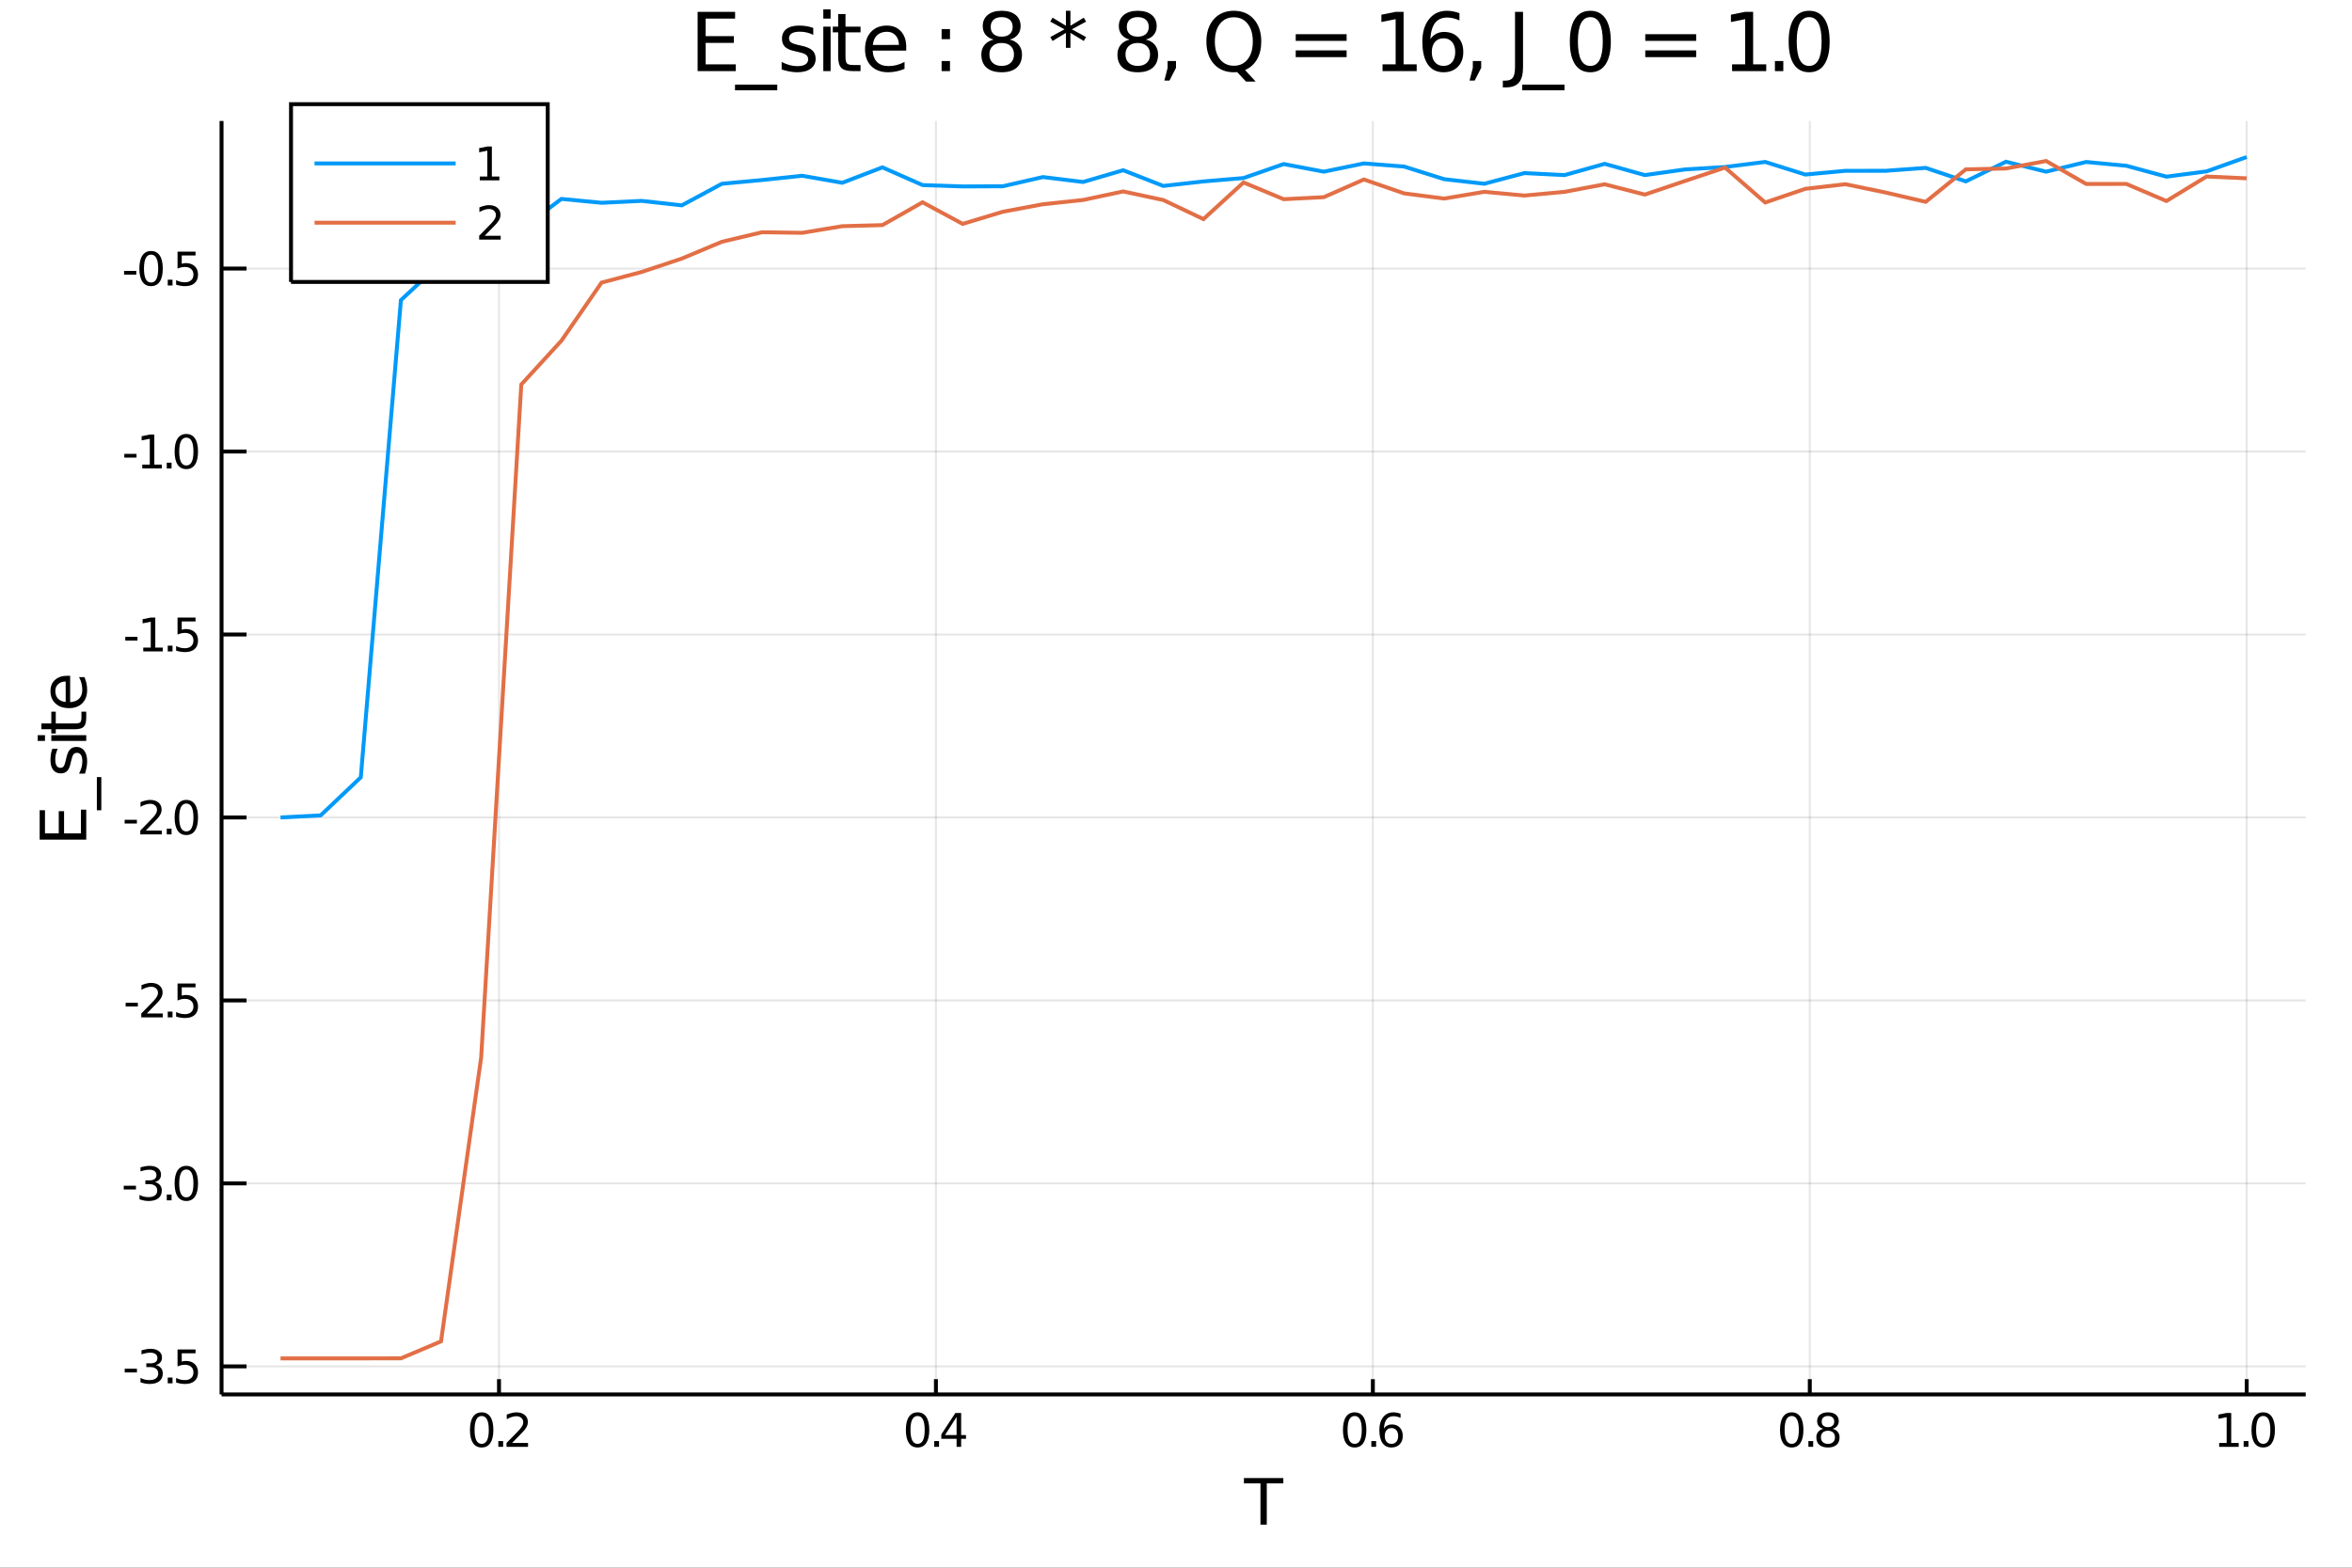 <?xml version="1.0" encoding="utf-8"?>
<svg xmlns="http://www.w3.org/2000/svg" xmlns:xlink="http://www.w3.org/1999/xlink" width="4800" height="3200" viewBox="0 0 19200 12800">
<rect x="0" y="0" width="19200" height="12800" fill="#333333" stroke="none"/>
<defs>
  <clipPath id="clip020">
    <rect x="0" y="0" width="19200" height="12800"/>
  </clipPath>
</defs>
<path clip-path="url(#clip020)" d="
M0 12800 L19200 12800 L19200 0 L0 0  Z
  " fill="#ffffff" fill-rule="evenodd" fill-opacity="1"/>
<defs>
  <clipPath id="clip021">
    <rect x="3840" y="0" width="13441" height="12800"/>
  </clipPath>
</defs>
<path clip-path="url(#clip020)" d="
M1808.56 11385.4 L18822 11385.4 L18822 987.777 L1808.56 987.777  Z
  " fill="#ffffff" fill-rule="evenodd" fill-opacity="1"/>
<defs>
  <clipPath id="clip022">
    <rect x="1808" y="987" width="17014" height="10399"/>
  </clipPath>
</defs>
<polyline clip-path="url(#clip022)" style="stroke:#000000; stroke-width:16; stroke-opacity:0.1; fill:none" points="
  4073.46,11385.4 4073.46,987.777 
  "/>
<polyline clip-path="url(#clip022)" style="stroke:#000000; stroke-width:16; stroke-opacity:0.1; fill:none" points="
  7640.23,11385.4 7640.23,987.777 
  "/>
<polyline clip-path="url(#clip022)" style="stroke:#000000; stroke-width:16; stroke-opacity:0.1; fill:none" points="
  11207,11385.4 11207,987.777 
  "/>
<polyline clip-path="url(#clip022)" style="stroke:#000000; stroke-width:16; stroke-opacity:0.1; fill:none" points="
  14773.8,11385.4 14773.8,987.777 
  "/>
<polyline clip-path="url(#clip022)" style="stroke:#000000; stroke-width:16; stroke-opacity:0.1; fill:none" points="
  18340.5,11385.4 18340.5,987.777 
  "/>
<polyline clip-path="url(#clip022)" style="stroke:#000000; stroke-width:16; stroke-opacity:0.1; fill:none" points="
  1808.56,11156.3 18822,11156.3 
  "/>
<polyline clip-path="url(#clip022)" style="stroke:#000000; stroke-width:16; stroke-opacity:0.1; fill:none" points="
  1808.56,9662.35 18822,9662.35 
  "/>
<polyline clip-path="url(#clip022)" style="stroke:#000000; stroke-width:16; stroke-opacity:0.1; fill:none" points="
  1808.56,8168.42 18822,8168.42 
  "/>
<polyline clip-path="url(#clip022)" style="stroke:#000000; stroke-width:16; stroke-opacity:0.1; fill:none" points="
  1808.56,6674.49 18822,6674.49 
  "/>
<polyline clip-path="url(#clip022)" style="stroke:#000000; stroke-width:16; stroke-opacity:0.1; fill:none" points="
  1808.56,5180.57 18822,5180.57 
  "/>
<polyline clip-path="url(#clip022)" style="stroke:#000000; stroke-width:16; stroke-opacity:0.1; fill:none" points="
  1808.56,3686.64 18822,3686.64 
  "/>
<polyline clip-path="url(#clip022)" style="stroke:#000000; stroke-width:16; stroke-opacity:0.1; fill:none" points="
  1808.56,2192.71 18822,2192.71 
  "/>
<polyline clip-path="url(#clip020)" style="stroke:#000000; stroke-width:32; stroke-opacity:1; fill:none" points="
  1808.56,11385.4 18822,11385.4 
  "/>
<polyline clip-path="url(#clip020)" style="stroke:#000000; stroke-width:32; stroke-opacity:1; fill:none" points="
  1808.56,11385.4 1808.56,987.777 
  "/>
<polyline clip-path="url(#clip020)" style="stroke:#000000; stroke-width:32; stroke-opacity:1; fill:none" points="
  4073.46,11385.4 4073.46,11260.7 
  "/>
<polyline clip-path="url(#clip020)" style="stroke:#000000; stroke-width:32; stroke-opacity:1; fill:none" points="
  7640.23,11385.4 7640.23,11260.7 
  "/>
<polyline clip-path="url(#clip020)" style="stroke:#000000; stroke-width:32; stroke-opacity:1; fill:none" points="
  11207,11385.4 11207,11260.7 
  "/>
<polyline clip-path="url(#clip020)" style="stroke:#000000; stroke-width:32; stroke-opacity:1; fill:none" points="
  14773.8,11385.4 14773.8,11260.7 
  "/>
<polyline clip-path="url(#clip020)" style="stroke:#000000; stroke-width:32; stroke-opacity:1; fill:none" points="
  18340.5,11385.4 18340.5,11260.7 
  "/>
<polyline clip-path="url(#clip020)" style="stroke:#000000; stroke-width:32; stroke-opacity:1; fill:none" points="
  1808.56,11156.3 2012.72,11156.3 
  "/>
<polyline clip-path="url(#clip020)" style="stroke:#000000; stroke-width:32; stroke-opacity:1; fill:none" points="
  1808.56,9662.35 2012.72,9662.35 
  "/>
<polyline clip-path="url(#clip020)" style="stroke:#000000; stroke-width:32; stroke-opacity:1; fill:none" points="
  1808.56,8168.42 2012.72,8168.42 
  "/>
<polyline clip-path="url(#clip020)" style="stroke:#000000; stroke-width:32; stroke-opacity:1; fill:none" points="
  1808.56,6674.49 2012.72,6674.49 
  "/>
<polyline clip-path="url(#clip020)" style="stroke:#000000; stroke-width:32; stroke-opacity:1; fill:none" points="
  1808.56,5180.57 2012.72,5180.57 
  "/>
<polyline clip-path="url(#clip020)" style="stroke:#000000; stroke-width:32; stroke-opacity:1; fill:none" points="
  1808.56,3686.64 2012.72,3686.64 
  "/>
<polyline clip-path="url(#clip020)" style="stroke:#000000; stroke-width:32; stroke-opacity:1; fill:none" points="
  1808.56,2192.71 2012.72,2192.71 
  "/>
<path clip-path="url(#clip020)" d="M 0 0 M3931.98 11561.4 Q3903.09 11561.4 3888.46 11589.9 Q3874.01 11618.2 3874.01 11675.3 Q3874.01 11732.1 3888.46 11760.6 Q3903.09 11789 3931.98 11789 Q3961.05 11789 3975.5 11760.6 Q3990.12 11732.1 3990.12 11675.3 Q3990.12 11618.2 3975.5 11589.9 Q3961.05 11561.4 3931.98 11561.4 M3931.98 11531.7 Q3978.46 11531.7 4002.9 11568.6 Q4027.53 11605.3 4027.53 11675.3 Q4027.53 11745.1 4002.9 11781.9 Q3978.46 11818.6 3931.98 11818.6 Q3885.5 11818.6 3860.87 11781.9 Q3836.42 11745.1 3836.42 11675.3 Q3836.42 11605.3 3860.87 11568.6 Q3885.5 11531.7 3931.98 11531.7 Z" fill="#000000" fill-rule="evenodd" fill-opacity="1" /><path clip-path="url(#clip020)" d="M 0 0 M4068.09 11766.2 L4107.16 11766.2 L4107.16 11813.2 L4068.09 11813.2 L4068.09 11766.2 Z" fill="#000000" fill-rule="evenodd" fill-opacity="1" /><path clip-path="url(#clip020)" d="M 0 0 M4179.94 11781.7 L4310.49 11781.7 L4310.49 11813.2 L4134.94 11813.2 L4134.94 11781.7 Q4156.24 11759.7 4192.9 11722.7 Q4229.75 11685.4 4239.2 11674.7 Q4257.16 11654.5 4264.2 11640.6 Q4271.42 11626.5 4271.42 11613 Q4271.42 11591 4255.86 11577.1 Q4240.49 11563.2 4215.68 11563.2 Q4198.09 11563.2 4178.46 11569.3 Q4159.01 11575.4 4136.79 11587.8 L4136.79 11550.1 Q4159.38 11541 4179.01 11536.4 Q4198.64 11531.7 4214.94 11531.7 Q4257.9 11531.7 4283.46 11553.2 Q4309.01 11574.7 4309.01 11610.6 Q4309.01 11627.7 4302.53 11643 Q4296.23 11658.2 4279.38 11679 Q4274.75 11684.3 4249.94 11710.1 Q4225.12 11735.6 4179.94 11781.7 Z" fill="#000000" fill-rule="evenodd" fill-opacity="1" /><path clip-path="url(#clip020)" d="M 0 0 M7490.41 11561.4 Q7461.52 11561.4 7446.89 11589.9 Q7432.45 11618.2 7432.45 11675.3 Q7432.45 11732.1 7446.89 11760.6 Q7461.52 11789 7490.41 11789 Q7519.49 11789 7533.93 11760.6 Q7548.56 11732.1 7548.56 11675.3 Q7548.56 11618.2 7533.93 11589.9 Q7519.49 11561.4 7490.41 11561.4 M7490.41 11531.7 Q7536.89 11531.7 7561.34 11568.6 Q7585.97 11605.3 7585.97 11675.3 Q7585.97 11745.1 7561.34 11781.9 Q7536.89 11818.6 7490.41 11818.6 Q7443.93 11818.6 7419.3 11781.9 Q7394.86 11745.1 7394.86 11675.3 Q7394.86 11605.3 7419.3 11568.6 Q7443.93 11531.7 7490.41 11531.7 Z" fill="#000000" fill-rule="evenodd" fill-opacity="1" /><path clip-path="url(#clip020)" d="M 0 0 M7626.52 11766.2 L7665.6 11766.2 L7665.6 11813.2 L7626.52 11813.2 L7626.52 11766.2 Z" fill="#000000" fill-rule="evenodd" fill-opacity="1" /><path clip-path="url(#clip020)" d="M 0 0 M7808.93 11569.3 L7714.49 11716.9 L7808.93 11716.9 L7808.93 11569.3 M7799.11 11536.7 L7846.15 11536.7 L7846.15 11716.9 L7885.6 11716.9 L7885.6 11748 L7846.15 11748 L7846.15 11813.2 L7808.93 11813.2 L7808.93 11748 L7684.12 11748 L7684.12 11711.9 L7799.11 11536.7 Z" fill="#000000" fill-rule="evenodd" fill-opacity="1" /><path clip-path="url(#clip020)" d="M 0 0 M11058.5 11561.4 Q11029.6 11561.4 11015 11589.9 Q11000.5 11618.2 11000.5 11675.3 Q11000.5 11732.1 11015 11760.6 Q11029.6 11789 11058.5 11789 Q11087.6 11789 11102 11760.6 Q11116.6 11732.1 11116.6 11675.3 Q11116.6 11618.2 11102 11589.9 Q11087.6 11561.4 11058.5 11561.4 M11058.5 11531.7 Q11105 11531.7 11129.4 11568.6 Q11154 11605.3 11154 11675.3 Q11154 11745.1 11129.4 11781.9 Q11105 11818.6 11058.5 11818.6 Q11012 11818.6 10987.4 11781.9 Q10962.9 11745.1 10962.9 11675.3 Q10962.9 11605.3 10987.4 11568.6 Q11012 11531.7 11058.5 11531.7 Z" fill="#000000" fill-rule="evenodd" fill-opacity="1" /><path clip-path="url(#clip020)" d="M 0 0 M11194.6 11766.2 L11233.7 11766.2 L11233.7 11813.2 L11194.6 11813.2 L11194.6 11766.2 Z" fill="#000000" fill-rule="evenodd" fill-opacity="1" /><path clip-path="url(#clip020)" d="M 0 0 M11358.8 11660.1 Q11333.7 11660.1 11318.8 11677.3 Q11304.2 11694.5 11304.2 11724.5 Q11304.2 11754.3 11318.8 11771.7 Q11333.7 11789 11358.8 11789 Q11384 11789 11398.7 11771.7 Q11413.5 11754.3 11413.5 11724.5 Q11413.5 11694.5 11398.7 11677.3 Q11384 11660.1 11358.8 11660.1 M11433.1 11542.8 L11433.1 11576.9 Q11419 11570.3 11404.6 11566.7 Q11390.3 11563.2 11376.3 11563.2 Q11339.2 11563.2 11319.6 11588.2 Q11300.1 11613.2 11297.4 11663.8 Q11308.3 11647.7 11324.8 11639.1 Q11341.3 11630.4 11361.1 11630.4 Q11402.7 11630.4 11426.8 11655.8 Q11451.1 11681 11451.1 11724.5 Q11451.1 11767.1 11425.9 11792.8 Q11400.7 11818.6 11358.8 11818.6 Q11310.9 11818.6 11285.5 11781.9 Q11260.1 11745.1 11260.1 11675.3 Q11260.1 11609.7 11291.3 11570.8 Q11322.4 11531.7 11374.8 11531.7 Q11388.8 11531.7 11403.1 11534.5 Q11417.6 11537.3 11433.1 11542.8 Z" fill="#000000" fill-rule="evenodd" fill-opacity="1" /><path clip-path="url(#clip020)" d="M 0 0 M14626.3 11561.4 Q14597.4 11561.4 14582.7 11589.9 Q14568.3 11618.2 14568.3 11675.3 Q14568.3 11732.1 14582.7 11760.6 Q14597.4 11789 14626.3 11789 Q14655.3 11789 14669.8 11760.6 Q14684.4 11732.1 14684.4 11675.3 Q14684.4 11618.2 14669.8 11589.9 Q14655.3 11561.4 14626.3 11561.4 M14626.3 11531.7 Q14672.7 11531.7 14697.2 11568.6 Q14721.8 11605.3 14721.8 11675.3 Q14721.8 11745.1 14697.2 11781.9 Q14672.7 11818.6 14626.3 11818.6 Q14579.8 11818.6 14555.2 11781.9 Q14530.7 11745.1 14530.7 11675.3 Q14530.7 11605.3 14555.2 11568.6 Q14579.8 11531.7 14626.3 11531.7 Z" fill="#000000" fill-rule="evenodd" fill-opacity="1" /><path clip-path="url(#clip020)" d="M 0 0 M14762.4 11766.2 L14801.4 11766.2 L14801.4 11813.2 L14762.4 11813.2 L14762.4 11766.2 Z" fill="#000000" fill-rule="evenodd" fill-opacity="1" /><path clip-path="url(#clip020)" d="M 0 0 M14922 11681.9 Q14895.3 11681.9 14880 11696.2 Q14864.8 11710.4 14864.8 11735.4 Q14864.8 11760.4 14880 11774.7 Q14895.3 11789 14922 11789 Q14948.7 11789 14964 11774.7 Q14979.4 11760.3 14979.4 11735.4 Q14979.4 11710.4 14964 11696.2 Q14948.9 11681.9 14922 11681.9 M14884.6 11666 Q14860.5 11660.1 14847 11643.6 Q14833.7 11627.1 14833.7 11603.4 Q14833.7 11570.3 14857.2 11551 Q14880.9 11531.7 14922 11531.7 Q14963.3 11531.7 14986.8 11551 Q15010.3 11570.3 15010.3 11603.4 Q15010.3 11627.1 14996.8 11643.6 Q14983.5 11660.1 14959.6 11666 Q14986.6 11672.3 15001.6 11690.6 Q15016.8 11709 15016.8 11735.4 Q15016.8 11775.6 14992.2 11797.1 Q14967.7 11818.6 14922 11818.6 Q14876.3 11818.6 14851.6 11797.1 Q14827.2 11775.6 14827.2 11735.4 Q14827.2 11709 14842.4 11690.6 Q14857.6 11672.3 14884.6 11666 M14870.9 11606.9 Q14870.9 11628.4 14884.2 11640.4 Q14897.7 11652.5 14922 11652.5 Q14946.1 11652.5 14959.6 11640.4 Q14973.3 11628.4 14973.3 11606.9 Q14973.3 11585.4 14959.6 11573.4 Q14946.1 11561.4 14922 11561.4 Q14897.7 11561.4 14884.2 11573.4 Q14870.9 11585.4 14870.9 11606.9 Z" fill="#000000" fill-rule="evenodd" fill-opacity="1" /><path clip-path="url(#clip020)" d="M 0 0 M18115.7 11781.7 L18176.8 11781.7 L18176.8 11570.8 L18110.3 11584.1 L18110.3 11550.1 L18176.5 11536.7 L18213.9 11536.7 L18213.9 11781.7 L18275 11781.7 L18275 11813.2 L18115.7 11813.2 L18115.7 11781.7 Z" fill="#000000" fill-rule="evenodd" fill-opacity="1" /><path clip-path="url(#clip020)" d="M 0 0 M18315.5 11766.2 L18354.6 11766.2 L18354.6 11813.2 L18315.5 11813.2 L18315.5 11766.2 Z" fill="#000000" fill-rule="evenodd" fill-opacity="1" /><path clip-path="url(#clip020)" d="M 0 0 M18475.2 11561.4 Q18446.3 11561.4 18431.6 11589.9 Q18417.2 11618.2 18417.2 11675.3 Q18417.2 11732.1 18431.6 11760.6 Q18446.3 11789 18475.2 11789 Q18504.2 11789 18518.7 11760.6 Q18533.3 11732.1 18533.3 11675.3 Q18533.3 11618.2 18518.7 11589.9 Q18504.2 11561.4 18475.2 11561.4 M18475.2 11531.7 Q18521.6 11531.7 18546.1 11568.6 Q18570.7 11605.3 18570.7 11675.3 Q18570.7 11745.1 18546.1 11781.9 Q18521.6 11818.6 18475.2 11818.6 Q18428.7 11818.6 18404.1 11781.9 Q18379.6 11745.1 18379.6 11675.3 Q18379.6 11605.3 18404.1 11568.6 Q18428.7 11531.7 18475.2 11531.7 Z" fill="#000000" fill-rule="evenodd" fill-opacity="1" /><path clip-path="url(#clip020)" d="M 0 0 M1018.04 11175.4 L1117.86 11175.4 L1117.86 11205.8 L1018.04 11205.8 L1018.04 11175.4 Z" fill="#000000" fill-rule="evenodd" fill-opacity="1" /><path clip-path="url(#clip020)" d="M 0 0 M1271.75 11145.4 Q1298.6 11151.2 1313.6 11169.3 Q1328.78 11187.5 1328.78 11214.1 Q1328.78 11255.1 1300.64 11277.5 Q1272.49 11299.9 1220.64 11299.9 Q1203.23 11299.9 1184.71 11296.4 Q1166.38 11293 1146.75 11286.2 L1146.75 11250.1 Q1162.3 11259.1 1180.82 11263.8 Q1199.34 11268.4 1219.52 11268.4 Q1254.71 11268.4 1273.04 11254.5 Q1291.56 11240.6 1291.56 11214.1 Q1291.56 11189.7 1274.34 11176 Q1257.3 11162.1 1226.75 11162.1 L1194.52 11162.1 L1194.52 11131.4 L1228.23 11131.4 Q1255.82 11131.4 1270.45 11120.4 Q1285.08 11109.3 1285.08 11088.6 Q1285.08 11067.3 1269.89 11056 Q1254.89 11044.5 1226.75 11044.5 Q1211.38 11044.5 1193.78 11047.9 Q1176.19 11051.2 1155.08 11058.2 L1155.08 11024.9 Q1176.38 11019 1194.9 11016 Q1213.6 11013 1230.08 11013 Q1272.67 11013 1297.49 11032.5 Q1322.3 11051.7 1322.3 11084.7 Q1322.3 11107.7 1309.15 11123.6 Q1296.01 11139.3 1271.75 11145.4 Z" fill="#000000" fill-rule="evenodd" fill-opacity="1" /><path clip-path="url(#clip020)" d="M 0 0 M1369.34 11247.5 L1408.41 11247.5 L1408.41 11294.5 L1369.34 11294.5 L1369.34 11247.5 Z" fill="#000000" fill-rule="evenodd" fill-opacity="1" /><path clip-path="url(#clip020)" d="M 0 0 M1449.34 11018 L1596.19 11018 L1596.19 11049.5 L1483.6 11049.5 L1483.6 11117.3 Q1491.75 11114.5 1499.89 11113.2 Q1508.04 11111.7 1516.19 11111.7 Q1562.49 11111.7 1589.52 11137.1 Q1616.56 11162.5 1616.56 11205.8 Q1616.56 11250.4 1588.78 11275.3 Q1561 11299.9 1510.45 11299.9 Q1493.04 11299.9 1474.89 11296.9 Q1456.93 11294 1437.67 11288 L1437.67 11250.4 Q1454.34 11259.5 1472.12 11264 Q1489.89 11268.4 1509.71 11268.4 Q1541.75 11268.4 1560.45 11251.6 Q1579.15 11234.7 1579.15 11205.8 Q1579.15 11176.9 1560.45 11160.1 Q1541.75 11143.2 1509.71 11143.2 Q1494.71 11143.2 1479.71 11146.6 Q1464.89 11149.9 1449.34 11156.9 L1449.34 11018 Z" fill="#000000" fill-rule="evenodd" fill-opacity="1" /><path clip-path="url(#clip020)" d="M 0 0 M1010.08 9681.52 L1109.9 9681.52 L1109.9 9711.89 L1010.08 9711.89 L1010.08 9681.52 Z" fill="#000000" fill-rule="evenodd" fill-opacity="1" /><path clip-path="url(#clip020)" d="M 0 0 M1263.78 9651.52 Q1290.64 9657.26 1305.64 9675.41 Q1320.82 9693.55 1320.82 9720.22 Q1320.82 9761.15 1292.67 9783.55 Q1264.52 9805.96 1212.67 9805.96 Q1195.27 9805.96 1176.75 9802.44 Q1158.41 9799.11 1138.78 9792.26 L1138.78 9756.15 Q1154.34 9765.22 1172.86 9769.85 Q1191.38 9774.48 1211.56 9774.48 Q1246.75 9774.48 1265.08 9760.59 Q1283.6 9746.7 1283.6 9720.22 Q1283.6 9695.78 1266.38 9682.07 Q1249.34 9668.18 1218.78 9668.18 L1186.56 9668.18 L1186.56 9637.44 L1220.27 9637.44 Q1247.86 9637.44 1262.49 9626.52 Q1277.12 9615.41 1277.12 9594.67 Q1277.12 9573.37 1261.93 9562.07 Q1246.93 9550.59 1218.78 9550.59 Q1203.41 9550.59 1185.82 9553.93 Q1168.23 9557.26 1147.12 9564.3 L1147.12 9530.96 Q1168.41 9525.04 1186.93 9522.07 Q1205.64 9519.11 1222.12 9519.11 Q1264.71 9519.11 1289.52 9538.55 Q1314.34 9557.81 1314.34 9590.78 Q1314.34 9613.74 1301.19 9629.67 Q1288.04 9645.41 1263.78 9651.52 Z" fill="#000000" fill-rule="evenodd" fill-opacity="1" /><path clip-path="url(#clip020)" d="M 0 0 M1361.38 9753.55 L1400.45 9753.55 L1400.45 9800.59 L1361.38 9800.59 L1361.38 9753.55 Z" fill="#000000" fill-rule="evenodd" fill-opacity="1" /><path clip-path="url(#clip020)" d="M 0 0 M1521 9548.74 Q1492.12 9548.74 1477.49 9577.26 Q1463.04 9605.59 1463.04 9662.63 Q1463.04 9719.48 1477.49 9748 Q1492.12 9776.33 1521 9776.33 Q1550.08 9776.33 1564.52 9748 Q1579.15 9719.48 1579.15 9662.63 Q1579.15 9605.59 1564.52 9577.26 Q1550.08 9548.74 1521 9548.74 M1521 9519.11 Q1567.49 9519.11 1591.93 9555.96 Q1616.56 9592.63 1616.56 9662.63 Q1616.56 9732.44 1591.93 9769.29 Q1567.49 9805.96 1521 9805.96 Q1474.52 9805.96 1449.89 9769.29 Q1425.45 9732.44 1425.45 9662.63 Q1425.45 9592.63 1449.89 9555.96 Q1474.52 9519.11 1521 9519.11 Z" fill="#000000" fill-rule="evenodd" fill-opacity="1" /><path clip-path="url(#clip020)" d="M 0 0 M1025.64 8187.59 L1125.45 8187.59 L1125.45 8217.96 L1025.64 8217.96 L1025.64 8187.59 Z" fill="#000000" fill-rule="evenodd" fill-opacity="1" /><path clip-path="url(#clip020)" d="M 0 0 M1198.23 8275.18 L1328.78 8275.18 L1328.78 8306.66 L1153.23 8306.66 L1153.23 8275.18 Q1174.52 8253.14 1211.19 8216.11 Q1248.04 8178.89 1257.49 8168.14 Q1275.45 8147.96 1282.49 8134.07 Q1289.71 8120 1289.71 8106.48 Q1289.71 8084.44 1274.15 8070.55 Q1258.78 8056.66 1233.97 8056.66 Q1216.38 8056.66 1196.75 8062.77 Q1177.3 8068.89 1155.08 8081.29 L1155.08 8043.52 Q1177.67 8034.44 1197.3 8029.81 Q1216.93 8025.18 1233.23 8025.18 Q1276.19 8025.18 1301.75 8046.66 Q1327.3 8068.14 1327.3 8104.07 Q1327.3 8121.11 1320.82 8136.48 Q1314.52 8151.66 1297.67 8172.4 Q1293.04 8177.77 1268.23 8203.51 Q1243.41 8229.07 1198.23 8275.18 Z" fill="#000000" fill-rule="evenodd" fill-opacity="1" /><path clip-path="url(#clip020)" d="M 0 0 M1369.34 8259.63 L1408.41 8259.63 L1408.41 8306.66 L1369.34 8306.66 L1369.34 8259.63 Z" fill="#000000" fill-rule="evenodd" fill-opacity="1" /><path clip-path="url(#clip020)" d="M 0 0 M1449.34 8030.18 L1596.19 8030.18 L1596.19 8061.66 L1483.6 8061.66 L1483.6 8129.44 Q1491.75 8126.66 1499.89 8125.37 Q1508.04 8123.89 1516.19 8123.89 Q1562.49 8123.89 1589.52 8149.26 Q1616.56 8174.63 1616.56 8217.96 Q1616.56 8262.59 1588.78 8287.4 Q1561 8312.03 1510.45 8312.03 Q1493.04 8312.03 1474.89 8309.07 Q1456.93 8306.11 1437.67 8300.18 L1437.67 8262.59 Q1454.34 8271.66 1472.12 8276.11 Q1489.89 8280.55 1509.71 8280.55 Q1541.75 8280.55 1560.45 8263.7 Q1579.15 8246.85 1579.15 8217.96 Q1579.15 8189.07 1560.45 8172.22 Q1541.75 8155.37 1509.71 8155.37 Q1494.71 8155.37 1479.71 8158.7 Q1464.89 8162.03 1449.34 8169.07 L1449.34 8030.18 Z" fill="#000000" fill-rule="evenodd" fill-opacity="1" /><path clip-path="url(#clip020)" d="M 0 0 M1017.67 6693.66 L1117.49 6693.66 L1117.49 6724.03 L1017.67 6724.03 L1017.67 6693.66 Z" fill="#000000" fill-rule="evenodd" fill-opacity="1" /><path clip-path="url(#clip020)" d="M 0 0 M1190.27 6781.25 L1320.82 6781.25 L1320.82 6812.73 L1145.27 6812.73 L1145.27 6781.25 Q1166.56 6759.22 1203.23 6722.18 Q1240.08 6684.96 1249.52 6674.22 Q1267.49 6654.03 1274.52 6640.14 Q1281.75 6626.07 1281.75 6612.55 Q1281.75 6590.51 1266.19 6576.62 Q1250.82 6562.74 1226.01 6562.74 Q1208.41 6562.74 1188.78 6568.85 Q1169.34 6574.96 1147.12 6587.36 L1147.12 6549.59 Q1169.71 6540.51 1189.34 6535.88 Q1208.97 6531.25 1225.27 6531.25 Q1268.23 6531.25 1293.78 6552.74 Q1319.34 6574.22 1319.34 6610.14 Q1319.34 6627.18 1312.86 6642.55 Q1306.56 6657.73 1289.71 6678.48 Q1285.08 6683.85 1260.27 6709.59 Q1235.45 6735.14 1190.27 6781.25 Z" fill="#000000" fill-rule="evenodd" fill-opacity="1" /><path clip-path="url(#clip020)" d="M 0 0 M1361.38 6765.7 L1400.45 6765.7 L1400.45 6812.73 L1361.38 6812.73 L1361.38 6765.7 Z" fill="#000000" fill-rule="evenodd" fill-opacity="1" /><path clip-path="url(#clip020)" d="M 0 0 M1521 6560.88 Q1492.12 6560.88 1477.49 6589.4 Q1463.04 6617.73 1463.04 6674.77 Q1463.04 6731.62 1477.49 6760.14 Q1492.12 6788.47 1521 6788.47 Q1550.08 6788.47 1564.52 6760.14 Q1579.15 6731.62 1579.15 6674.77 Q1579.15 6617.73 1564.52 6589.4 Q1550.08 6560.88 1521 6560.88 M1521 6531.25 Q1567.49 6531.25 1591.93 6568.11 Q1616.56 6604.77 1616.56 6674.77 Q1616.56 6744.59 1591.93 6781.44 Q1567.49 6818.1 1521 6818.1 Q1474.52 6818.1 1449.89 6781.44 Q1425.45 6744.59 1425.45 6674.77 Q1425.45 6604.77 1449.89 6568.11 Q1474.52 6531.25 1521 6531.25 Z" fill="#000000" fill-rule="evenodd" fill-opacity="1" /><path clip-path="url(#clip020)" d="M 0 0 M1022.67 5199.73 L1122.49 5199.73 L1122.49 5230.1 L1022.67 5230.1 L1022.67 5199.73 Z" fill="#000000" fill-rule="evenodd" fill-opacity="1" /><path clip-path="url(#clip020)" d="M 0 0 M1169.52 5287.32 L1230.64 5287.32 L1230.64 5076.4 L1164.15 5089.73 L1164.15 5055.66 L1230.27 5042.33 L1267.67 5042.33 L1267.67 5287.32 L1328.78 5287.32 L1328.78 5318.81 L1169.52 5318.81 L1169.52 5287.32 Z" fill="#000000" fill-rule="evenodd" fill-opacity="1" /><path clip-path="url(#clip020)" d="M 0 0 M1369.34 5271.77 L1408.41 5271.77 L1408.41 5318.81 L1369.34 5318.81 L1369.34 5271.77 Z" fill="#000000" fill-rule="evenodd" fill-opacity="1" /><path clip-path="url(#clip020)" d="M 0 0 M1449.34 5042.33 L1596.19 5042.33 L1596.19 5073.81 L1483.6 5073.81 L1483.6 5141.58 Q1491.75 5138.81 1499.89 5137.51 Q1508.04 5136.03 1516.19 5136.03 Q1562.49 5136.03 1589.52 5161.4 Q1616.56 5186.77 1616.56 5230.1 Q1616.56 5274.73 1588.78 5299.55 Q1561 5324.18 1510.45 5324.18 Q1493.04 5324.18 1474.89 5321.21 Q1456.93 5318.25 1437.67 5312.32 L1437.67 5274.73 Q1454.34 5283.81 1472.12 5288.25 Q1489.89 5292.69 1509.71 5292.69 Q1541.75 5292.69 1560.45 5275.84 Q1579.15 5258.99 1579.15 5230.1 Q1579.15 5201.21 1560.45 5184.36 Q1541.75 5167.51 1509.71 5167.51 Q1494.71 5167.51 1479.71 5170.84 Q1464.89 5174.18 1449.34 5181.21 L1449.34 5042.33 Z" fill="#000000" fill-rule="evenodd" fill-opacity="1" /><path clip-path="url(#clip020)" d="M 0 0 M1014.71 3705.8 L1114.53 3705.8 L1114.53 3736.17 L1014.71 3736.17 L1014.71 3705.8 Z" fill="#000000" fill-rule="evenodd" fill-opacity="1" /><path clip-path="url(#clip020)" d="M 0 0 M1161.56 3793.4 L1222.67 3793.4 L1222.67 3582.47 L1156.19 3595.8 L1156.19 3561.73 L1222.3 3548.4 L1259.71 3548.4 L1259.71 3793.4 L1320.82 3793.4 L1320.82 3824.88 L1161.56 3824.88 L1161.56 3793.4 Z" fill="#000000" fill-rule="evenodd" fill-opacity="1" /><path clip-path="url(#clip020)" d="M 0 0 M1361.38 3777.84 L1400.45 3777.84 L1400.45 3824.88 L1361.38 3824.88 L1361.38 3777.84 Z" fill="#000000" fill-rule="evenodd" fill-opacity="1" /><path clip-path="url(#clip020)" d="M 0 0 M1521 3573.03 Q1492.12 3573.03 1477.49 3601.54 Q1463.04 3629.88 1463.04 3686.91 Q1463.04 3743.77 1477.49 3772.28 Q1492.12 3800.62 1521 3800.62 Q1550.08 3800.62 1564.52 3772.28 Q1579.15 3743.77 1579.15 3686.91 Q1579.15 3629.88 1564.52 3601.54 Q1550.08 3573.03 1521 3573.03 M1521 3543.4 Q1567.49 3543.4 1591.93 3580.25 Q1616.56 3616.92 1616.56 3686.91 Q1616.56 3756.73 1591.93 3793.58 Q1567.49 3830.25 1521 3830.25 Q1474.52 3830.25 1449.89 3793.58 Q1425.45 3756.73 1425.45 3686.91 Q1425.45 3616.92 1449.89 3580.25 Q1474.52 3543.4 1521 3543.4 Z" fill="#000000" fill-rule="evenodd" fill-opacity="1" /><path clip-path="url(#clip020)" d="M 0 0 M1012.86 2211.88 L1112.67 2211.88 L1112.67 2242.25 L1012.86 2242.25 L1012.86 2211.88 Z" fill="#000000" fill-rule="evenodd" fill-opacity="1" /><path clip-path="url(#clip020)" d="M 0 0 M1233.23 2079.1 Q1204.34 2079.1 1189.71 2107.62 Q1175.27 2135.95 1175.27 2192.99 Q1175.27 2249.84 1189.71 2278.36 Q1204.34 2306.69 1233.23 2306.69 Q1262.3 2306.69 1276.75 2278.36 Q1291.38 2249.84 1291.38 2192.99 Q1291.38 2135.95 1276.75 2107.62 Q1262.3 2079.1 1233.23 2079.1 M1233.23 2049.47 Q1279.71 2049.47 1304.15 2086.32 Q1328.78 2122.99 1328.78 2192.99 Q1328.78 2262.8 1304.15 2299.65 Q1279.71 2336.32 1233.23 2336.32 Q1186.75 2336.32 1162.12 2299.65 Q1137.67 2262.8 1137.67 2192.99 Q1137.67 2122.99 1162.12 2086.32 Q1186.75 2049.47 1233.23 2049.47 Z" fill="#000000" fill-rule="evenodd" fill-opacity="1" /><path clip-path="url(#clip020)" d="M 0 0 M1369.34 2283.91 L1408.41 2283.91 L1408.41 2330.95 L1369.34 2330.95 L1369.34 2283.91 Z" fill="#000000" fill-rule="evenodd" fill-opacity="1" /><path clip-path="url(#clip020)" d="M 0 0 M1449.34 2054.47 L1596.19 2054.47 L1596.19 2085.95 L1483.6 2085.95 L1483.6 2153.73 Q1491.75 2150.95 1499.89 2149.65 Q1508.04 2148.17 1516.19 2148.17 Q1562.49 2148.17 1589.52 2173.54 Q1616.56 2198.91 1616.56 2242.25 Q1616.56 2286.87 1588.78 2311.69 Q1561 2336.32 1510.45 2336.32 Q1493.04 2336.32 1474.89 2333.36 Q1456.93 2330.39 1437.67 2324.47 L1437.67 2286.87 Q1454.34 2295.95 1472.12 2300.39 Q1489.89 2304.84 1509.71 2304.84 Q1541.75 2304.84 1560.45 2287.99 Q1579.15 2271.13 1579.15 2242.25 Q1579.15 2213.36 1560.45 2196.5 Q1541.75 2179.65 1509.71 2179.65 Q1494.71 2179.65 1479.71 2182.99 Q1464.89 2186.32 1449.34 2193.36 L1449.34 2054.47 Z" fill="#000000" fill-rule="evenodd" fill-opacity="1" /><path clip-path="url(#clip020)" d="M 0 0 M5694.84 96.768 L6000.77 96.768 L6000.77 151.86 L5760.3 151.86 L5760.3 295.1 L5990.72 295.1 L5990.72 350.193 L5760.3 350.193 L5760.3 525.516 L6006.6 525.516 L6006.6 580.608 L5694.84 580.608 L5694.84 96.768 Z" fill="#000000" fill-rule="evenodd" fill-opacity="1" /><path clip-path="url(#clip020)" d="M 0 0 M6344.93 690.793 L6344.93 737.135 L6000.12 737.135 L6000.12 690.793 L6344.93 690.793 Z" fill="#000000" fill-rule="evenodd" fill-opacity="1" /><path clip-path="url(#clip020)" d="M 0 0 M6638.86 228.341 L6638.86 284.73 Q6613.59 271.767 6586.37 265.286 Q6559.14 258.804 6529.98 258.804 Q6485.58 258.804 6463.22 272.415 Q6441.18 286.026 6441.18 313.248 Q6441.18 333.989 6457.06 345.98 Q6472.94 357.646 6520.9 368.341 L6541.32 372.878 Q6604.84 386.489 6631.41 411.442 Q6658.31 436.072 6658.31 480.47 Q6658.31 531.025 6618.12 560.516 Q6578.26 590.006 6508.26 590.006 Q6479.1 590.006 6447.34 584.173 Q6415.9 578.664 6380.9 567.321 L6380.9 505.747 Q6413.96 522.923 6446.04 531.673 Q6478.12 540.099 6509.56 540.099 Q6551.69 540.099 6574.37 525.84 Q6597.06 511.257 6597.06 485.007 Q6597.06 460.701 6580.53 447.738 Q6564.33 434.775 6508.91 422.785 L6488.17 417.924 Q6432.75 406.257 6408.13 382.276 Q6383.5 357.97 6383.5 315.841 Q6383.5 264.637 6419.79 236.767 Q6456.09 208.897 6522.85 208.897 Q6555.9 208.897 6585.07 213.758 Q6614.24 218.619 6638.86 228.341 Z" fill="#000000" fill-rule="evenodd" fill-opacity="1" /><path clip-path="url(#clip020)" d="M 0 0 M6720.86 217.647 L6780.48 217.647 L6780.48 580.608 L6720.86 580.608 L6720.86 217.647 M6720.86 76.351 L6780.48 76.351 L6780.48 151.86 L6720.86 151.86 L6720.86 76.351 Z" fill="#000000" fill-rule="evenodd" fill-opacity="1" /><path clip-path="url(#clip020)" d="M 0 0 M6902.01 114.592 L6902.01 217.647 L7024.83 217.647 L7024.83 263.989 L6902.01 263.989 L6902.01 461.025 Q6902.01 505.423 6914 518.062 Q6926.32 530.701 6963.59 530.701 L7024.83 530.701 L7024.83 580.608 L6963.59 580.608 Q6894.56 580.608 6868.31 555.006 Q6842.06 529.08 6842.06 461.025 L6842.06 263.989 L6798.31 263.989 L6798.31 217.647 L6842.06 217.647 L6842.06 114.592 L6902.01 114.592 Z" fill="#000000" fill-rule="evenodd" fill-opacity="1" /><path clip-path="url(#clip020)" d="M 0 0 M7397.84 384.22 L7397.84 413.387 L7123.68 413.387 Q7127.57 474.96 7160.62 507.368 Q7194 539.451 7253.31 539.451 Q7287.66 539.451 7319.74 531.025 Q7352.15 522.599 7383.91 505.747 L7383.91 562.136 Q7351.82 575.747 7318.12 582.877 Q7284.42 590.006 7249.74 590.006 Q7162.89 590.006 7112.01 539.451 Q7061.46 488.896 7061.46 402.692 Q7061.46 313.572 7109.42 261.397 Q7157.7 208.897 7239.37 208.897 Q7312.61 208.897 7355.06 256.212 Q7397.84 303.202 7397.84 384.22 M7338.21 366.72 Q7337.56 317.785 7310.67 288.619 Q7284.09 259.452 7240.02 259.452 Q7190.11 259.452 7159.97 287.647 Q7130.16 315.841 7125.62 367.044 L7338.21 366.72 Z" fill="#000000" fill-rule="evenodd" fill-opacity="1" /><path clip-path="url(#clip020)" d="M 0 0 M7686.59 498.294 L7754.97 498.294 L7754.97 580.608 L7686.59 580.608 L7686.59 498.294 M7686.59 237.415 L7754.97 237.415 L7754.97 319.73 L7686.59 319.73 L7686.59 237.415 Z" fill="#000000" fill-rule="evenodd" fill-opacity="1" /><path clip-path="url(#clip020)" d="M 0 0 M8176.91 350.841 Q8130.25 350.841 8103.35 375.794 Q8076.77 400.748 8076.77 444.498 Q8076.77 488.247 8103.35 513.201 Q8130.25 538.155 8176.91 538.155 Q8223.58 538.155 8250.48 513.201 Q8277.37 487.923 8277.37 444.498 Q8277.37 400.748 8250.48 375.794 Q8223.9 350.841 8176.91 350.841 M8111.45 322.97 Q8069.32 312.6 8045.66 283.758 Q8022.33 254.915 8022.33 213.434 Q8022.33 155.425 8063.49 121.722 Q8104.97 88.018 8176.91 88.018 Q8249.18 88.018 8290.34 121.722 Q8331.49 155.425 8331.49 213.434 Q8331.49 254.915 8307.84 283.758 Q8284.5 312.6 8242.7 322.97 Q8290.01 333.989 8316.26 366.072 Q8342.84 398.155 8342.84 444.498 Q8342.84 514.821 8299.74 552.414 Q8256.96 590.006 8176.91 590.006 Q8096.87 590.006 8053.76 552.414 Q8010.99 514.821 8010.99 444.498 Q8010.99 398.155 8037.56 366.072 Q8064.13 333.989 8111.45 322.97 M8087.47 219.591 Q8087.47 257.184 8110.8 278.249 Q8134.46 299.313 8176.91 299.313 Q8219.04 299.313 8242.7 278.249 Q8266.68 257.184 8266.68 219.591 Q8266.68 181.999 8242.7 160.934 Q8219.04 139.87 8176.91 139.87 Q8134.46 139.87 8110.8 160.934 Q8087.47 181.999 8087.47 219.591 Z" fill="#000000" fill-rule="evenodd" fill-opacity="1" /><path clip-path="url(#clip020)" d="M 0 0 M8865.89 176.49 L8749.55 239.36 L8865.89 302.554 L8847.09 334.313 L8738.21 268.526 L8738.21 390.702 L8701.26 390.702 L8701.26 268.526 L8592.37 334.313 L8573.58 302.554 L8689.92 239.36 L8573.58 176.49 L8592.37 144.407 L8701.26 210.193 L8701.26 88.018 L8738.21 88.018 L8738.21 210.193 L8847.09 144.407 L8865.89 176.49 Z" fill="#000000" fill-rule="evenodd" fill-opacity="1" /><path clip-path="url(#clip020)" d="M 0 0 M9287.83 350.841 Q9241.17 350.841 9214.27 375.794 Q9187.69 400.748 9187.69 444.498 Q9187.69 488.247 9214.27 513.201 Q9241.17 538.155 9287.83 538.155 Q9334.5 538.155 9361.4 513.201 Q9388.29 487.923 9388.29 444.498 Q9388.29 400.748 9361.4 375.794 Q9334.82 350.841 9287.83 350.841 M9222.37 322.97 Q9180.24 312.6 9156.58 283.758 Q9133.25 254.915 9133.25 213.434 Q9133.25 155.425 9174.41 121.722 Q9215.89 88.018 9287.83 88.018 Q9360.1 88.018 9401.26 121.722 Q9442.41 155.425 9442.41 213.434 Q9442.41 254.915 9418.76 283.758 Q9395.42 312.6 9353.62 322.97 Q9400.93 333.989 9427.18 366.072 Q9453.76 398.155 9453.76 444.498 Q9453.76 514.821 9410.66 552.414 Q9367.88 590.006 9287.83 590.006 Q9207.79 590.006 9164.68 552.414 Q9121.91 514.821 9121.91 444.498 Q9121.91 398.155 9148.48 366.072 Q9175.05 333.989 9222.37 322.97 M9198.39 219.591 Q9198.39 257.184 9221.72 278.249 Q9245.38 299.313 9287.83 299.313 Q9329.96 299.313 9353.62 278.249 Q9377.6 257.184 9377.6 219.591 Q9377.6 181.999 9353.62 160.934 Q9329.96 139.87 9287.83 139.87 Q9245.38 139.87 9221.72 160.934 Q9198.39 181.999 9198.39 219.591 Z" fill="#000000" fill-rule="evenodd" fill-opacity="1" /><path clip-path="url(#clip020)" d="M 0 0 M9531.53 498.294 L9599.91 498.294 L9599.91 554.034 L9546.77 657.737 L9504.96 657.737 L9531.53 554.034 L9531.53 498.294 Z" fill="#000000" fill-rule="evenodd" fill-opacity="1" /><path clip-path="url(#clip020)" d="M 0 0 M10072.4 141.166 Q10001.1 141.166 9958.99 194.314 Q9917.18 247.462 9917.18 339.174 Q9917.18 430.563 9958.99 483.71 Q10001.1 536.858 10072.4 536.858 Q10143.7 536.858 10185.2 483.71 Q10227 430.563 10227 339.174 Q10227 247.462 10185.2 194.314 Q10143.7 141.166 10072.4 141.166 M10164.1 571.858 L10250.3 666.163 L10171.3 666.163 L10099.6 588.71 Q10088.9 589.358 10083.1 589.682 Q10077.6 590.006 10072.4 590.006 Q9970.33 590.006 9909.08 521.951 Q9848.15 453.572 9848.15 339.174 Q9848.15 224.453 9909.08 156.397 Q9970.33 88.018 10072.4 88.018 Q10174.2 88.018 10235.1 156.397 Q10296 224.453 10296 339.174 Q10296 423.433 10262 483.386 Q10228.3 543.34 10164.1 571.858 Z" fill="#000000" fill-rule="evenodd" fill-opacity="1" /><path clip-path="url(#clip020)" d="M 0 0 M10577.3 279.221 L10992.8 279.221 L10992.8 333.665 L10577.3 333.665 L10577.3 279.221 M10577.3 411.442 L10992.8 411.442 L10992.8 466.535 L10577.3 466.535 L10577.3 411.442 Z" fill="#000000" fill-rule="evenodd" fill-opacity="1" /><path clip-path="url(#clip020)" d="M 0 0 M11286.1 525.516 L11393 525.516 L11393 156.397 L11276.7 179.731 L11276.7 120.101 L11392.4 96.768 L11457.8 96.768 L11457.8 525.516 L11564.8 525.516 L11564.8 580.608 L11286.1 580.608 L11286.1 525.516 Z" fill="#000000" fill-rule="evenodd" fill-opacity="1" /><path clip-path="url(#clip020)" d="M 0 0 M11783.8 312.6 Q11739.8 312.6 11713.8 342.739 Q11688.2 372.878 11688.2 425.377 Q11688.2 477.553 11713.8 508.016 Q11739.8 538.155 11783.8 538.155 Q11827.9 538.155 11853.5 508.016 Q11879.4 477.553 11879.4 425.377 Q11879.4 372.878 11853.5 342.739 Q11827.9 312.6 11783.8 312.6 M11913.8 107.462 L11913.8 167.092 Q11889.2 155.425 11863.9 149.268 Q11838.9 143.11 11814.3 143.11 Q11749.5 143.11 11715.1 186.86 Q11681.1 230.61 11676.2 319.082 Q11695.4 290.887 11724.2 275.98 Q11753.1 260.749 11787.7 260.749 Q11860.6 260.749 11902.8 305.147 Q11945.2 349.22 11945.2 425.377 Q11945.2 499.914 11901.2 544.96 Q11857.1 590.006 11783.8 590.006 Q11699.9 590.006 11655.5 525.84 Q11611.1 461.349 11611.1 339.174 Q11611.1 224.453 11665.6 156.397 Q11720 88.018 11811.7 88.018 Q11836.3 88.018 11861.3 92.879 Q11886.6 97.74 11913.8 107.462 Z" fill="#000000" fill-rule="evenodd" fill-opacity="1" /><path clip-path="url(#clip020)" d="M 0 0 M12023 498.294 L12091.4 498.294 L12091.4 554.034 L12038.2 657.737 L11996.4 657.737 L12023 554.034 L12023 498.294 Z" fill="#000000" fill-rule="evenodd" fill-opacity="1" /><path clip-path="url(#clip020)" d="M 0 0 M12367.5 96.768 L12433 96.768 L12433 546.904 Q12433 634.404 12399.6 673.941 Q12366.5 713.478 12293 713.478 L12268 713.478 L12268 658.385 L12288.4 658.385 Q12331.8 658.385 12349.7 634.08 Q12367.5 609.775 12367.5 546.904 L12367.5 96.768 Z" fill="#000000" fill-rule="evenodd" fill-opacity="1" /><path clip-path="url(#clip020)" d="M 0 0 M12771.3 690.793 L12771.3 737.135 L12426.5 737.135 L12426.5 690.793 L12771.3 690.793 Z" fill="#000000" fill-rule="evenodd" fill-opacity="1" /><path clip-path="url(#clip020)" d="M 0 0 M12982.3 139.87 Q12931.7 139.87 12906.1 189.777 Q12880.8 239.36 12880.8 339.174 Q12880.8 438.664 12906.1 488.571 Q12931.7 538.155 12982.3 538.155 Q13033.1 538.155 13058.4 488.571 Q13084 438.664 13084 339.174 Q13084 239.36 13058.4 189.777 Q13033.1 139.87 12982.3 139.87 M12982.3 88.018 Q13063.6 88.018 13106.4 152.508 Q13149.5 216.675 13149.5 339.174 Q13149.5 461.349 13106.4 525.84 Q13063.6 590.006 12982.3 590.006 Q12900.9 590.006 12857.8 525.84 Q12815 461.349 12815 339.174 Q12815 216.675 12857.8 152.508 Q12900.9 88.018 12982.3 88.018 Z" fill="#000000" fill-rule="evenodd" fill-opacity="1" /><path clip-path="url(#clip020)" d="M 0 0 M13430.8 279.221 L13846.2 279.221 L13846.2 333.665 L13430.8 333.665 L13430.8 279.221 M13430.8 411.442 L13846.2 411.442 L13846.2 466.535 L13430.8 466.535 L13430.8 411.442 Z" fill="#000000" fill-rule="evenodd" fill-opacity="1" /><path clip-path="url(#clip020)" d="M 0 0 M14139.5 525.516 L14246.5 525.516 L14246.5 156.397 L14130.1 179.731 L14130.1 120.101 L14245.8 96.768 L14311.3 96.768 L14311.3 525.516 L14418.2 525.516 L14418.2 580.608 L14139.5 580.608 L14139.5 525.516 Z" fill="#000000" fill-rule="evenodd" fill-opacity="1" /><path clip-path="url(#clip020)" d="M 0 0 M14489.2 498.294 L14557.6 498.294 L14557.6 580.608 L14489.2 580.608 L14489.2 498.294 Z" fill="#000000" fill-rule="evenodd" fill-opacity="1" /><path clip-path="url(#clip020)" d="M 0 0 M14768.5 139.87 Q14718 139.87 14692.4 189.777 Q14667.1 239.36 14667.1 339.174 Q14667.1 438.664 14692.4 488.571 Q14718 538.155 14768.5 538.155 Q14819.4 538.155 14844.7 488.571 Q14870.3 438.664 14870.3 339.174 Q14870.3 239.36 14844.7 189.777 Q14819.4 139.87 14768.5 139.87 M14768.5 88.018 Q14849.9 88.018 14892.7 152.508 Q14935.8 216.675 14935.8 339.174 Q14935.8 461.349 14892.7 525.84 Q14849.9 590.006 14768.5 590.006 Q14687.2 590.006 14644.1 525.84 Q14601.3 461.349 14601.3 339.174 Q14601.3 216.675 14644.1 152.508 Q14687.2 88.018 14768.5 88.018 Z" fill="#000000" fill-rule="evenodd" fill-opacity="1" /><path clip-path="url(#clip020)" d="M 0 0 M10154.5 12068.2 L10476.1 12068.2 L10476.1 12111.5 L10341.1 12111.5 L10341.1 12448.4 L10289.5 12448.4 L10289.5 12111.5 L10154.5 12111.5 L10154.5 12068.2 Z" fill="#000000" fill-rule="evenodd" fill-opacity="1" /><path clip-path="url(#clip020)" d="M 0 0 M323.873 6855.64 L323.873 6615.27 L367.16 6615.27 L367.16 6804.21 L479.706 6804.21 L479.706 6623.17 L522.993 6623.17 L522.993 6804.21 L660.746 6804.21 L660.746 6610.69 L704.033 6610.69 L704.033 6855.64 L323.873 6855.64 Z" fill="#000000" fill-rule="evenodd" fill-opacity="1" /><path clip-path="url(#clip020)" d="M 0 0 M790.607 6344.86 L827.019 6344.86 L827.019 6615.78 L790.607 6615.78 L790.607 6344.86 Z" fill="#000000" fill-rule="evenodd" fill-opacity="1" /><path clip-path="url(#clip020)" d="M 0 0 M427.252 6113.91 L471.558 6113.91 Q461.373 6133.77 456.28 6155.16 Q451.187 6176.55 451.187 6199.47 Q451.187 6234.35 461.882 6251.92 Q472.576 6269.23 493.965 6269.23 Q510.261 6269.23 519.682 6256.76 Q528.849 6244.28 537.252 6206.6 L540.817 6190.55 Q551.511 6140.65 571.117 6119.77 Q590.469 6098.63 625.353 6098.63 Q665.075 6098.63 688.246 6130.21 Q711.417 6161.53 711.417 6216.53 Q711.417 6239.44 706.834 6264.4 Q702.505 6289.1 693.594 6316.6 L645.214 6316.6 Q658.709 6290.62 665.584 6265.42 Q672.205 6240.21 672.205 6215.51 Q672.205 6182.41 661.001 6164.58 Q649.543 6146.76 628.918 6146.76 Q609.821 6146.76 599.636 6159.74 Q589.451 6172.48 580.029 6216.02 L576.21 6232.31 Q567.043 6275.86 548.201 6295.21 Q529.104 6314.56 496.002 6314.56 Q455.771 6314.56 433.873 6286.04 Q411.975 6257.52 411.975 6205.07 Q411.975 6179.1 415.794 6156.18 Q419.613 6133.26 427.252 6113.91 Z" fill="#000000" fill-rule="evenodd" fill-opacity="1" /><path clip-path="url(#clip020)" d="M 0 0 M418.85 6049.49 L418.85 6002.64 L704.033 6002.64 L704.033 6049.49 L418.85 6049.49 M307.832 6049.49 L307.832 6002.64 L367.16 6002.64 L367.16 6049.49 L307.832 6049.49 Z" fill="#000000" fill-rule="evenodd" fill-opacity="1" /><path clip-path="url(#clip020)" d="M 0 0 M337.878 5907.15 L418.85 5907.15 L418.85 5810.65 L455.261 5810.65 L455.261 5907.15 L610.075 5907.15 Q644.96 5907.15 654.89 5897.73 Q664.821 5888.06 664.821 5858.77 L664.821 5810.65 L704.033 5810.65 L704.033 5858.77 Q704.033 5913.01 683.918 5933.63 Q663.547 5954.26 610.075 5954.26 L455.261 5954.26 L455.261 5988.63 L418.85 5988.63 L418.85 5954.26 L337.878 5954.26 L337.878 5907.15 Z" fill="#000000" fill-rule="evenodd" fill-opacity="1" /><path clip-path="url(#clip020)" d="M 0 0 M549.729 5517.57 L572.645 5517.57 L572.645 5732.99 Q621.024 5729.93 646.487 5703.96 Q671.695 5677.73 671.695 5631.14 Q671.695 5604.15 665.075 5578.94 Q658.455 5553.47 645.214 5528.52 L689.519 5528.52 Q700.214 5553.73 705.816 5580.21 Q711.417 5606.69 711.417 5633.94 Q711.417 5702.18 671.695 5742.15 Q631.973 5781.88 564.242 5781.88 Q494.22 5781.88 453.224 5744.19 Q411.975 5706.25 411.975 5642.09 Q411.975 5584.54 449.15 5551.18 Q486.071 5517.57 549.729 5517.57 M535.979 5564.42 Q497.53 5564.93 474.613 5586.07 Q451.697 5606.95 451.697 5641.58 Q451.697 5680.79 473.849 5704.47 Q496.002 5727.9 536.233 5731.46 L535.979 5564.42 Z" fill="#000000" fill-rule="evenodd" fill-opacity="1" /><polyline clip-path="url(#clip022)" style="stroke:#009af9; stroke-width:32; stroke-opacity:1; fill:none" points="
  2290.07,6674.49 2617.63,6657.59 2945.19,6346.89 3272.75,2450.78 3600.31,2145 3927.88,1853.31 4255.44,1870.69 4583,1624.14 4910.56,1655.73 5238.12,1640.13 
  5565.68,1676.71 5893.24,1500.4 6220.8,1469.9 6548.36,1435.1 6875.92,1492.38 7203.48,1366.46 7531.04,1511.03 7858.6,1522.2 8186.16,1520.88 8513.72,1445.64 
  8841.28,1485.85 9168.84,1389.92 9496.4,1518.08 9823.96,1481.35 10151.5,1453.65 10479.1,1339.54 10806.6,1401.7 11134.2,1334.29 11461.8,1359.8 11789.3,1463 
  12116.9,1500.38 12444.4,1413.25 12772,1429.65 13099.6,1337.71 13427.1,1429.62 13754.7,1383.51 14082.2,1363.47 14409.8,1322.29 14737.4,1425.16 15064.9,1394.59 
  15392.5,1394.52 15720.1,1370.75 16047.6,1480.87 16375.2,1320.46 16702.7,1401.75 17030.3,1322.54 17357.9,1353.48 17685.4,1442.43 18013,1399.35 18340.5,1282.05 
  
  "/>
<polyline clip-path="url(#clip022)" style="stroke:#e26f46; stroke-width:32; stroke-opacity:1; fill:none" points="
  2290.07,11091.2 2617.63,11091.2 2945.19,11091.2 3272.75,11090.6 3600.31,10952.1 3927.88,8633.93 4255.44,3139.37 4583,2781.72 4910.56,2307.43 5238.12,2220.43 
  5565.68,2111.22 5893.24,1974.01 6220.8,1896.21 6548.36,1900.94 6875.92,1846.81 7203.48,1837.88 7531.04,1651.69 7858.6,1828 8186.16,1728.95 8513.72,1667.65 
  8841.28,1632.88 9168.84,1563.05 9496.4,1633.28 9823.96,1788.9 10151.5,1489.71 10479.1,1626.52 10806.6,1609.87 11134.2,1465.49 11461.8,1578.89 11789.3,1621.24 
  12116.9,1566.17 12444.4,1596.61 12772,1566.44 13099.6,1504.6 13427.1,1588.76 13754.7,1477.94 14082.2,1368.06 14409.8,1653.45 14737.4,1541.67 15064.9,1504.05 
  15392.5,1571.85 15720.1,1648.03 16047.6,1382.68 16375.2,1375.91 16702.7,1314.48 17030.3,1502.03 17357.9,1501.75 17685.4,1641.27 18013,1441.4 18340.5,1455.88 
  
  "/>
<path clip-path="url(#clip020)" d="
M2375.68 2302.05 L4471.23 2302.05 L4471.23 850.526 L2375.68 850.526  Z
  " fill="#ffffff" fill-rule="evenodd" fill-opacity="1"/>
<polyline clip-path="url(#clip020)" style="stroke:#000000; stroke-width:32; stroke-opacity:1; fill:none" points="
  2375.68,2302.05 4471.23,2302.05 4471.23,850.526 2375.68,850.526 2375.68,2302.05 
  "/>
<polyline clip-path="url(#clip020)" style="stroke:#009af9; stroke-width:32; stroke-opacity:1; fill:none" points="
  2567.68,1334.37 3719.68,1334.37 
  "/>
<path clip-path="url(#clip020)" d="M 0 0 M3917.05 1441.12 L3978.16 1441.12 L3978.16 1230.2 L3911.68 1243.53 L3911.68 1209.46 L3977.79 1196.13 L4015.19 1196.13 L4015.19 1441.12 L4076.3 1441.12 L4076.3 1472.61 L3917.05 1472.61 L3917.05 1441.12 Z" fill="#000000" fill-rule="evenodd" fill-opacity="1" /><polyline clip-path="url(#clip020)" style="stroke:#e26f46; stroke-width:32; stroke-opacity:1; fill:none" points="
  2567.68,1818.21 3719.68,1818.21 
  "/>
<path clip-path="url(#clip020)" d="M 0 0 M3956.68 1924.96 L4087.23 1924.96 L4087.23 1956.45 L3911.68 1956.45 L3911.68 1924.96 Q3932.97 1902.93 3969.64 1865.89 Q4006.49 1828.67 4015.93 1817.93 Q4033.9 1797.74 4040.93 1783.85 Q4048.16 1769.78 4048.16 1756.26 Q4048.16 1734.22 4032.6 1720.34 Q4017.23 1706.45 3992.42 1706.45 Q3974.82 1706.45 3955.19 1712.56 Q3935.75 1718.67 3913.53 1731.08 L3913.53 1693.3 Q3936.12 1684.22 3955.75 1679.6 Q3975.38 1674.97 3991.68 1674.97 Q4034.64 1674.97 4060.19 1696.45 Q4085.75 1717.93 4085.75 1753.85 Q4085.75 1770.89 4079.27 1786.26 Q4072.97 1801.45 4056.12 1822.19 Q4051.49 1827.56 4026.68 1853.3 Q4001.86 1878.85 3956.68 1924.96 Z" fill="#000000" fill-rule="evenodd" fill-opacity="1" /></svg>
